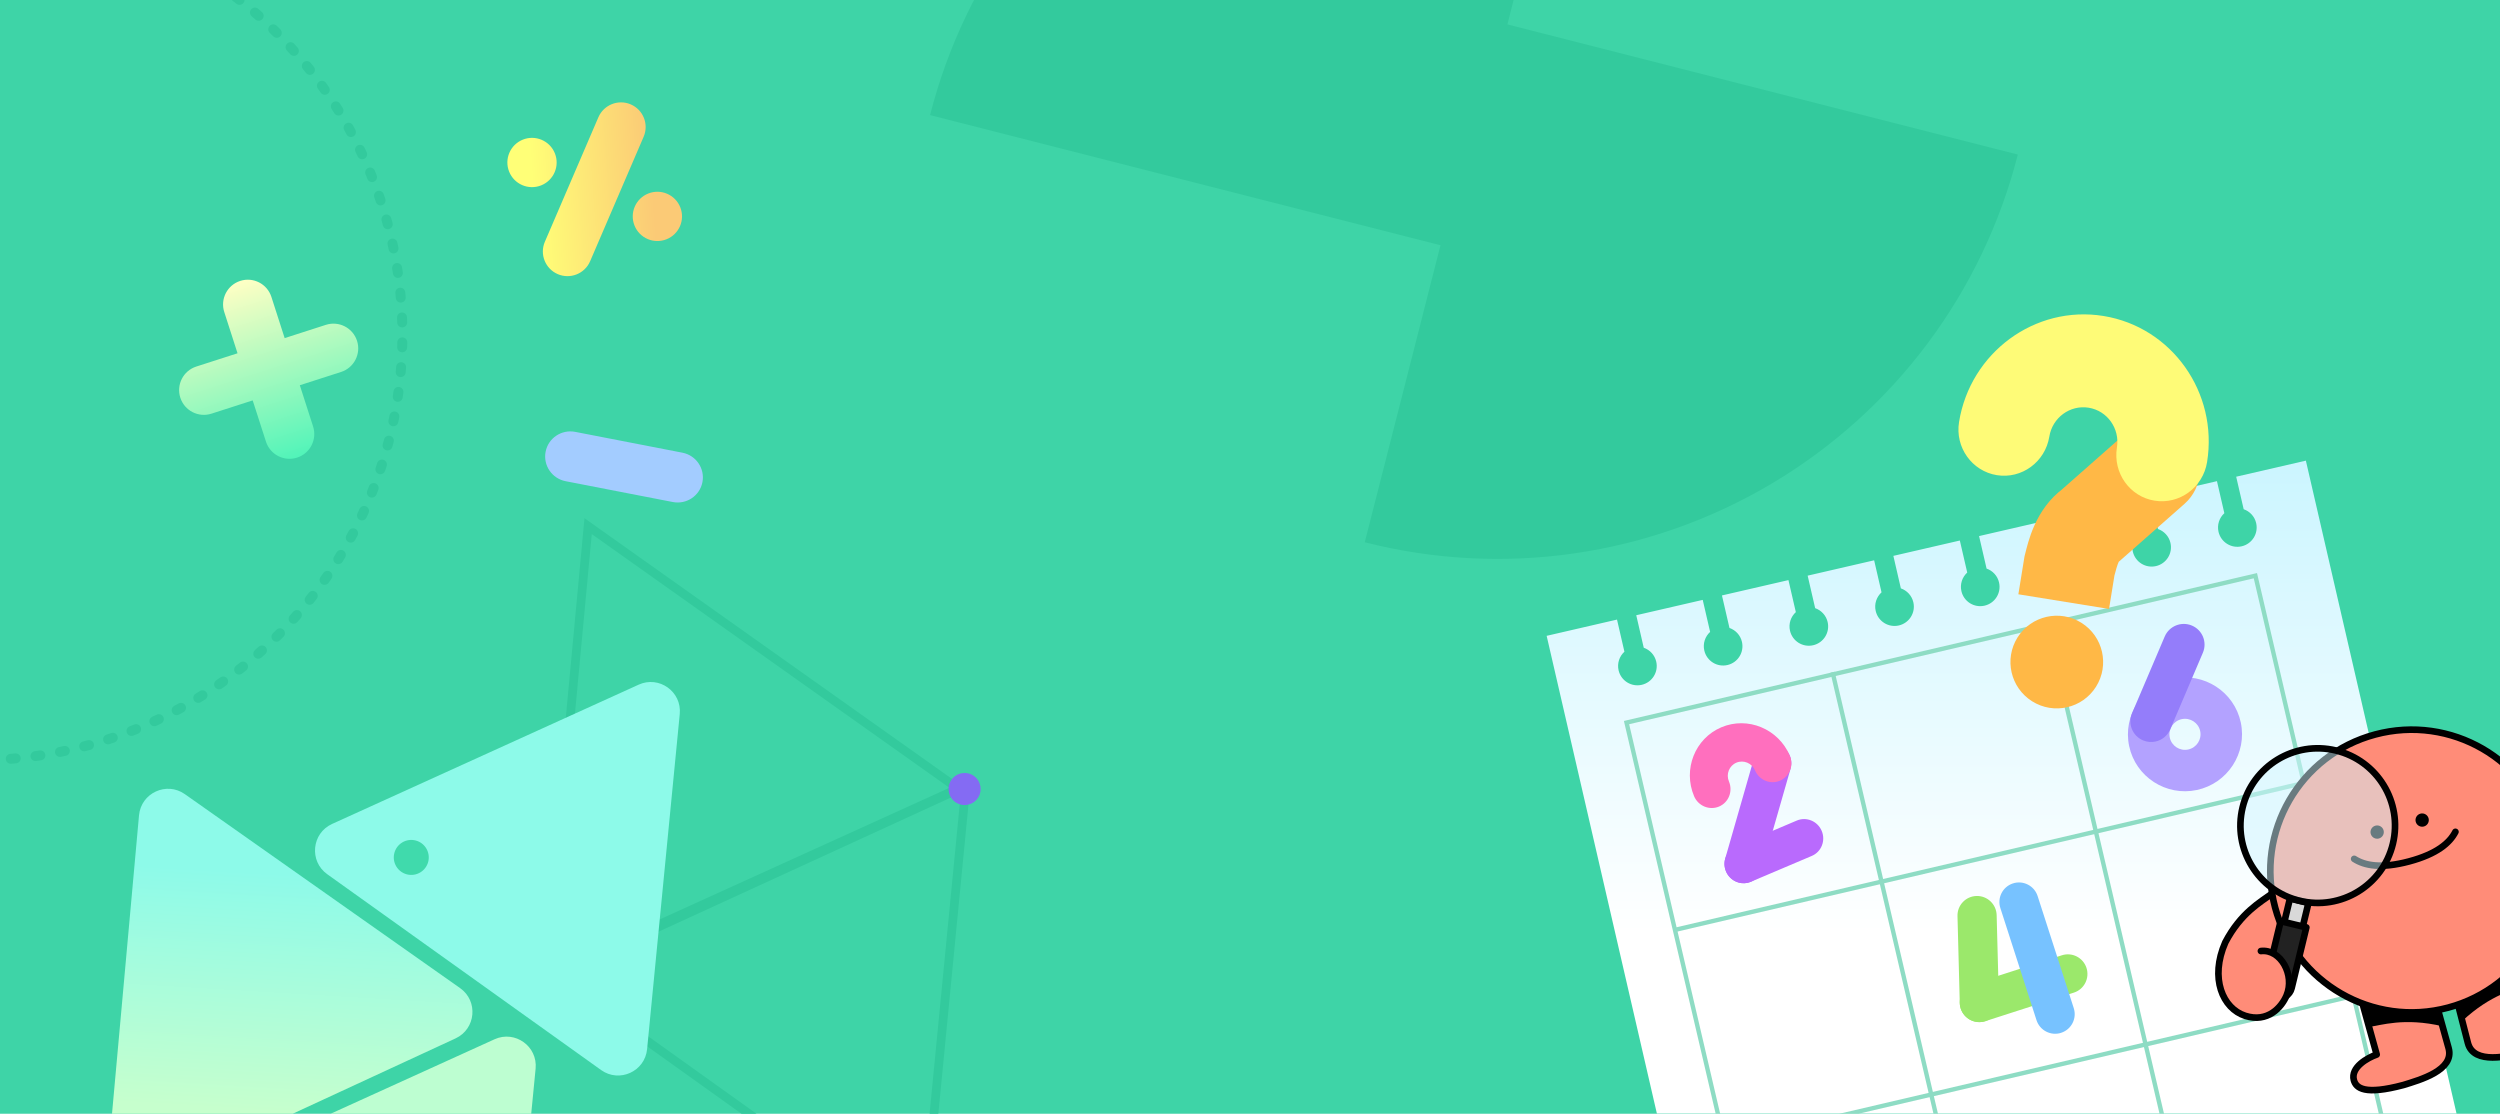 <svg width="1715" height="764" viewBox="0 0 1715 764" fill="none" xmlns="http://www.w3.org/2000/svg">
<g clip-path="url(#clip0_6143_3440)">
<rect width="1715" height="764" fill="#3ED4A7"/>
<path d="M71.22 -49.001C225.062 -0.891 310.774 162.823 262.665 316.664C214.555 470.506 50.842 556.219 -103 508.109" stroke="#33CA9D" stroke-width="6.827" stroke-linecap="round" stroke-linejoin="round" stroke-dasharray="3.41 13.65"/>
<path d="M1086.03 -186.989C1039.15 -198.942 990.377 -201.545 942.492 -194.649C894.606 -187.752 848.548 -171.492 806.947 -146.795C765.346 -122.099 729.016 -89.451 700.032 -50.714C671.049 -11.977 649.978 32.089 638.025 78.968L995.007 169.993L1086.03 -186.989Z" fill="#33CA9D"/>
<path d="M936.226 371.989C983.105 383.942 1031.88 386.545 1079.77 379.649C1127.65 372.752 1173.71 356.492 1215.31 331.795C1256.91 307.099 1293.24 274.451 1322.23 235.714C1351.21 196.977 1372.28 152.911 1384.23 106.032L1027.25 15.007L936.226 371.989Z" fill="#33CA9D"/>
<path d="M632.428 848.853L378.824 667.512L662.672 538.554L632.428 848.853Z" stroke="#33CA9D" stroke-width="6"/>
<path d="M374.389 671.345L657.745 541.309L403.453 360.934L374.389 671.345Z" stroke="#33CA9D" stroke-width="6"/>
<circle cx="661.714" cy="541.265" r="11" transform="rotate(-55.337 661.714 541.265)" fill="#846BF3"/>
<circle cx="378.003" cy="667.488" r="11" transform="rotate(-55.337 378.003 667.488)" fill="#846BF3"/>
<path d="M224.464 599.695C211.94 590.74 213.807 571.586 227.824 565.218L438.132 469.671C452.15 463.303 467.804 474.497 466.311 489.82L443.903 719.726C442.409 735.049 424.887 743.009 412.364 734.054L224.464 599.695Z" fill="#8DFAE9"/>
<circle cx="282.136" cy="588.193" r="12" transform="rotate(14.22 282.136 588.193)" fill="#40DAAC"/>
<path d="M125.585 842.967C113.061 834.012 114.928 814.858 128.945 808.489L339.253 712.942C353.271 706.574 368.925 717.768 367.432 733.092L345.024 962.997C343.53 978.32 326.009 986.281 313.485 977.326L125.585 842.967Z" fill="#BDFED1"/>
<path d="M312.506 712.34C326.479 705.875 328.213 686.708 315.628 677.84L126.805 544.781C114.22 535.913 96.754 543.994 95.366 559.327L74.546 789.382C73.158 804.715 88.889 815.801 102.862 809.336L312.506 712.34Z" fill="url(#paint0_linear_6143_3440)"/>
<g filter="url(#filter0_d_6143_3440)">
<path fill-rule="evenodd" clip-rule="evenodd" d="M1104.34 415.018L1056 426.183L1176.18 947L1697 826.817L1576.82 306L1529.02 317.025L1534.16 339.323C1538.32 340.769 1541.68 344.252 1542.73 348.87C1544.38 356.007 1539.93 363.114 1532.8 364.762C1525.66 366.41 1518.55 361.963 1516.9 354.826C1515.79 349.99 1517.48 345.169 1520.9 342.044L1515.83 320.072L1470.23 330.599L1475.37 352.898C1479.52 354.344 1482.88 357.827 1483.94 362.445C1485.59 369.582 1481.14 376.688 1474 378.337C1466.87 379.985 1459.76 375.538 1458.11 368.4C1456.99 363.565 1458.69 358.744 1462.11 355.619L1457.04 333.647L1411.43 344.174L1416.58 366.472C1420.73 367.918 1424.09 371.401 1425.15 376.02C1426.8 383.157 1422.35 390.263 1415.21 391.911C1408.07 393.56 1400.97 389.112 1399.32 381.975C1398.2 377.139 1399.89 372.319 1403.32 369.193L1398.25 347.222L1352.64 357.749L1357.79 380.047C1361.94 381.493 1365.3 384.976 1366.35 389.594C1368 396.732 1363.55 403.838 1356.42 405.486C1349.28 407.134 1342.17 402.687 1340.53 395.55C1339.41 390.714 1341.1 385.894 1344.52 382.768L1339.45 360.797L1293.85 371.324L1298.99 393.622C1303.14 395.068 1306.5 398.551 1307.56 403.169C1309.21 410.307 1304.76 417.413 1297.62 419.061C1290.49 420.709 1283.38 416.262 1281.73 409.125C1280.61 404.289 1282.31 399.468 1285.73 396.343L1280.66 374.371L1235.05 384.899L1240.2 407.197C1244.35 408.643 1247.71 412.126 1248.77 416.744C1250.42 423.881 1245.97 430.987 1238.83 432.636C1231.69 434.284 1224.59 429.837 1222.94 422.7C1221.82 417.864 1223.52 413.043 1226.94 409.918L1221.87 387.946L1176.26 398.473L1181.41 420.771C1185.56 422.217 1188.92 425.701 1189.98 430.319C1191.62 437.456 1187.18 444.562 1180.04 446.21C1172.9 447.859 1165.8 443.412 1164.15 436.274C1163.03 431.438 1164.72 426.618 1168.14 423.493L1163.07 401.521L1117.47 412.048L1122.61 434.346C1126.77 435.792 1130.12 439.275 1131.18 443.894C1132.83 451.031 1128.38 458.137 1121.25 459.785C1114.11 461.434 1107 456.986 1105.35 449.849C1104.23 445.013 1105.93 440.193 1109.35 437.067L1104.28 415.096L1104.34 415.018Z" fill="url(#paint1_linear_6143_3440)"/>
</g>
<path d="M1496.68 493.333C1490.92 494.556 1487.24 500.212 1488.46 505.96C1489.68 511.709 1495.34 515.38 1501.1 514.157C1506.86 512.934 1510.55 507.277 1509.33 501.529C1508.11 495.781 1502.44 492.109 1496.68 493.333ZM1507 541.944C1485.9 546.426 1465.08 532.936 1460.61 511.873C1456.14 490.81 1469.67 470.027 1490.78 465.545C1511.89 461.063 1532.7 474.554 1537.18 495.616C1541.65 516.679 1528.11 537.462 1507 541.944Z" fill="#B3A2FF"/>
<path d="M1478.61 508.708C1475.85 509.294 1472.9 509.061 1470.1 507.886C1462.86 504.821 1459.5 496.489 1462.58 489.261L1484.99 436.669C1488.07 429.442 1496.42 426.082 1503.66 429.147C1510.9 432.211 1514.26 440.543 1511.18 447.771L1488.77 500.363C1486.87 504.801 1483.01 507.776 1478.61 508.708Z" fill="#947DFA"/>
<g clip-path="url(#clip1_6143_3440)">
<path d="M1242.92 587.152L1201.13 604.886C1194.55 607.678 1186.89 604.509 1184.06 597.819C1181.22 591.129 1184.26 583.419 1190.84 580.627L1232.6 562.902C1239.2 560.102 1246.84 563.279 1249.68 569.969C1252.52 576.659 1249.48 584.368 1242.9 587.16" fill="#B96AFD"/>
<path d="M1201.13 604.885C1198.47 606.016 1195.38 606.253 1192.37 605.337C1185.47 603.232 1181.51 595.903 1183.5 588.95L1203.38 519.638C1205.38 512.684 1212.57 508.757 1219.47 510.862C1226.37 512.967 1230.34 520.296 1228.35 527.269L1208.47 596.581C1207.34 600.504 1204.57 603.448 1201.12 604.912" fill="#B96AFD"/>
<path d="M1221.03 535.565C1214.43 538.365 1206.79 535.188 1203.95 528.498C1201.82 523.476 1196.08 521.102 1191.14 523.198C1186.2 525.294 1183.93 531.069 1186.06 536.091C1188.9 542.8 1185.86 550.49 1179.28 553.283C1172.7 556.075 1165.01 552.94 1162.16 546.231C1154.35 527.829 1162.72 506.609 1180.82 498.929C1198.92 491.248 1220 499.972 1227.81 518.374C1230.65 525.083 1227.61 532.773 1221.03 535.565Z" fill="#FF6FBE"/>
</g>
<g clip-path="url(#clip2_6143_3440)">
<path d="M1422.69 680.938L1361.97 700.515C1354.9 702.793 1347.33 698.918 1345.04 691.835C1342.76 684.752 1346.64 677.182 1353.69 674.909L1414.44 655.327C1421.5 653.048 1429.07 656.949 1431.34 664.013C1433.62 671.076 1429.74 678.666 1422.69 680.938Z" fill="#9BE86B"/>
<path d="M1361.98 700.533C1360.78 700.92 1359.51 701.152 1358.19 701.178C1350.78 701.36 1344.61 695.485 1344.4 688.065L1342.84 628.444C1342.62 621.003 1348.48 614.83 1355.91 614.642C1363.32 614.461 1369.5 620.335 1369.7 627.756L1371.27 687.377C1371.43 693.487 1367.51 698.75 1361.98 700.533Z" fill="#9BE86B"/>
<path d="M1413.95 708.518C1406.88 710.796 1399.32 706.895 1397.04 699.832L1372.25 622.937C1369.95 615.88 1373.83 608.29 1380.9 606.011C1387.97 603.732 1395.53 607.634 1397.81 614.697L1422.59 691.572C1424.88 698.655 1420.99 706.225 1413.94 708.498" fill="#77C2FF"/>
</g>
<rect x="1115.8" y="495.694" width="443" height="443" transform="rotate(-13.149 1115.8 495.694)" stroke="#8EDCC4" stroke-width="3"/>
<path d="M1257.15 461.133L1358.61 895.439" stroke="#8EDCC4" stroke-width="3"/>
<path d="M1404.19 426.781L1505.65 861.087" stroke="#8EDCC4" stroke-width="3"/>
<path d="M1182.17 784.16L1616.47 682.699" stroke="#8EDCC4" stroke-width="3"/>
<path d="M1148.27 638.066L1582.58 536.606" stroke="#8EDCC4" stroke-width="3"/>
<g filter="url(#filter1_d_6143_3440)">
<path d="M223.562 212.844C232.49 209.971 242.055 214.88 244.928 223.807C247.801 232.734 242.892 242.3 233.965 245.173L145.061 273.78C136.134 276.652 126.568 271.744 123.695 262.817C120.823 253.889 125.731 244.324 134.659 241.451L223.562 212.844Z" fill="url(#paint2_linear_6143_3440)"/>
<path d="M186.173 193.659C183.3 184.731 173.734 179.823 164.807 182.695C155.88 185.568 150.971 195.134 153.844 204.061L182.451 292.965C185.324 301.892 194.889 306.801 203.817 303.928C212.744 301.055 217.652 291.49 214.78 282.562L186.173 193.659Z" fill="url(#paint3_linear_6143_3440)"/>
</g>
<g filter="url(#filter2_d_6143_3440)">
<path d="M410.489 70.457C414.176 61.882 424.116 57.919 432.692 61.605C441.267 65.292 445.23 75.233 441.544 83.808L404.829 169.208C401.142 177.784 391.202 181.747 382.626 178.06C374.051 174.374 370.088 164.433 373.774 155.858L410.489 70.457Z" fill="url(#paint4_linear_6143_3440)"/>
<path d="M380.659 95.216C384.116 103.887 379.889 113.718 371.218 117.175C362.548 120.632 352.716 116.406 349.259 107.735C345.802 99.064 350.029 89.233 358.7 85.776C367.37 82.319 377.202 86.546 380.659 95.216Z" fill="url(#paint5_linear_6143_3440)"/>
<path d="M466.664 132.191C470.121 140.862 465.895 150.693 457.224 154.15C448.553 157.607 438.722 153.38 435.265 144.71C431.808 136.039 436.035 126.208 444.706 122.751C453.376 119.294 463.208 123.521 466.664 132.191Z" fill="url(#paint6_linear_6143_3440)"/>
</g>
<g filter="url(#filter3_d_6143_3440)">
<path d="M468.111 300.537C477.518 302.356 483.678 311.411 481.869 320.759C480.06 330.108 470.968 336.212 461.561 334.392L388.044 320.113C378.637 318.293 372.477 309.239 374.286 299.89C376.095 290.541 385.188 284.437 394.595 286.257L468.111 300.537Z" fill="#A3CCFF"/>
</g>
<g filter="url(#filter4_d_6143_3440)">
<path d="M1490.49 318.71C1503.54 307.208 1504.8 287.303 1493.3 274.251C1481.79 261.199 1461.89 259.942 1448.84 271.443L1490.49 318.71ZM1426.23 333.349L1444.66 358.893L1445.91 357.996L1447.06 356.982L1426.23 333.349ZM1411.66 361.19L1381.19 353.208L1380.81 354.67L1380.57 356.161L1411.66 361.19ZM1448.84 271.443L1405.4 309.715L1447.06 356.982L1490.49 318.71L1448.84 271.443ZM1407.8 307.804C1387.86 322.189 1383.1 345.898 1381.19 353.208L1442.13 369.172C1442.84 366.488 1443.35 364.533 1443.92 362.653C1444.46 360.841 1444.91 359.626 1445.29 358.781C1446.01 357.154 1446 357.927 1444.66 358.893L1407.8 307.804ZM1380.57 356.161L1376.6 380.684L1438.79 390.742L1442.76 366.219L1380.57 356.161Z" fill="#FFB846"/>
<path d="M1470.04 316.46C1452.94 313.695 1441.4 297.362 1444.21 280.021C1446.31 267.004 1437.63 254.763 1424.83 252.692C1412.03 250.622 1399.94 259.504 1397.83 272.521C1395.02 289.911 1378.88 301.718 1361.83 298.96C1344.77 296.202 1333.08 279.895 1335.9 262.506C1343.61 214.807 1388.05 182.172 1434.96 189.758C1481.87 197.344 1513.76 242.323 1506.05 290.021C1503.23 307.411 1487.1 319.218 1470.04 316.46Z" fill="#FEFB77"/>
<circle cx="1402.96" cy="427.172" r="31.792" transform="rotate(32.181 1402.96 427.172)" fill="#FFB846"/>
</g>
<path d="M1737.94 694.714L1727.13 652.536L1685.53 686.434L1693.01 715.608C1697.02 730.652 1720.75 724.606 1732.45 721.971C1759.19 714.834 1761.72 707.572 1760.26 702.101C1757.92 693.348 1744.4 693.479 1737.94 694.714Z" fill="#FF8C78" stroke="black" stroke-width="4.564" stroke-linecap="round" stroke-linejoin="round"/>
<path d="M1630.41 723.425L1618.76 681.47L1671.72 690.121L1679.78 719.14C1683.79 734.184 1660.21 740.771 1648.75 744.317C1622.02 751.455 1616.21 746.422 1614.74 740.951C1612.41 732.198 1624.19 725.572 1630.41 723.425Z" fill="#FF8C78" stroke="black" stroke-width="4.564" stroke-linecap="round" stroke-linejoin="round"/>
<path d="M1688.98 700.512C1709.01 681.776 1725.42 678.894 1733.65 675.431L1729.57 660.15C1719.09 674.874 1696.39 686.644 1686.35 690.689L1688.98 700.512Z" fill="black"/>
<path d="M1675.75 704.043C1649.04 697.786 1633.38 703.469 1624.52 704.567L1620.44 689.287C1636.86 696.829 1662.4 695.718 1673.12 694.22L1675.75 704.043Z" fill="black"/>
<path d="M1568.01 687.103C1570.3 670.198 1563.3 663.122 1553.42 661.109L1559.17 653.983C1559.17 653.983 1566.26 648.003 1567.89 639.549C1569.43 631.556 1560.97 609.216 1560.97 609.216C1548.12 617.848 1547.17 617.859 1540.38 628.294C1517.18 653.088 1522.67 675.089 1526.2 683.075C1549.04 711.325 1564.98 691.696 1568.01 687.103Z" fill="#FF8C78"/>
<circle cx="96.982" cy="96.982" r="96.982" transform="matrix(-0.966 0.258 0.258 0.966 1723.08 478.838)" fill="#FF8C78" stroke="black" stroke-width="4.564"/>
<circle cx="4.564" cy="4.564" r="4.564" transform="matrix(-0.966 0.258 0.258 0.966 1664.83 556.982)" fill="black"/>
<circle cx="4.564" cy="4.564" r="4.564" transform="matrix(-0.966 0.258 0.258 0.966 1633.96 565.223)" fill="black"/>
<path d="M1614.97 589.188C1622.11 593.805 1633.46 596.061 1652.64 590.941C1671.81 585.821 1680.53 578.206 1684.42 570.646" stroke="black" stroke-width="4.564" stroke-linecap="round"/>
<rect width="20.849" height="13.047" transform="matrix(-0.235 0.972 0.972 0.235 1570.92 616.373)" fill="#D9D9D9" stroke="black" stroke-width="4.564"/>
<path d="M1564.55 631.934L1554.46 673.634C1553.28 678.491 1556.27 683.381 1561.13 684.557C1565.98 685.732 1570.87 682.748 1572.05 677.891L1582.14 636.191L1564.55 631.934Z" fill="#222222" stroke="black" stroke-width="4.564" stroke-linejoin="round"/>
<circle cx="53.028" cy="53.028" r="53.028" transform="matrix(-0.235 0.972 0.972 0.235 1550.88 502.377)" fill="#D3F6FF" fill-opacity="0.5" stroke="black" stroke-width="4.564"/>
<path d="M1531.96 659.469C1523.09 669.542 1523.16 684 1532.12 691.76C1541.08 699.521 1555.53 697.647 1564.39 687.574C1573.26 677.501 1571.22 663.614 1562.26 655.854C1553.31 648.093 1540.83 649.396 1531.96 659.469Z" fill="#FF8C78"/>
<path d="M1550.99 652.411C1564.48 650.864 1574.5 668.785 1568.58 682.903C1565.19 690.988 1555.65 701.828 1540.22 696.843C1524.79 691.859 1515.75 671.099 1526.55 646.487C1537.16 626.198 1550.85 618.707 1558.48 613.128" stroke="black" stroke-width="4.564" stroke-linecap="round"/>
<path d="M1755.3 597.64C1741.73 597.521 1733.65 616.397 1741.03 629.813C1745.25 637.496 1755.87 647.272 1770.69 640.69C1785.51 634.108 1792.32 612.512 1778.98 589.174C1766.29 570.116 1751.9 564.107 1743.72 559.362" stroke="black" stroke-width="4.564" stroke-linecap="round"/>
</g>
<defs>
<filter id="filter0_d_6143_3440" x="1041" y="296" width="681" height="681" filterUnits="userSpaceOnUse" color-interpolation-filters="sRGB">
<feFlood flood-opacity="0" result="BackgroundImageFix"/>
<feColorMatrix in="SourceAlpha" type="matrix" values="0 0 0 0 0 0 0 0 0 0 0 0 0 0 0 0 0 0 127 0" result="hardAlpha"/>
<feOffset dx="5" dy="10"/>
<feGaussianBlur stdDeviation="10"/>
<feComposite in2="hardAlpha" operator="out"/>
<feColorMatrix type="matrix" values="0 0 0 0 0 0 0 0 0 0 0 0 0 0 0 0 0 0 0.15 0"/>
<feBlend mode="normal" in2="BackgroundImageFix" result="effect1_dropShadow_6143_3440"/>
<feBlend mode="normal" in="SourceGraphic" in2="effect1_dropShadow_6143_3440" result="shape"/>
</filter>
<filter id="filter1_d_6143_3440" x="122.875" y="181.875" width="122.874" height="132.873" filterUnits="userSpaceOnUse" color-interpolation-filters="sRGB">
<feFlood flood-opacity="0" result="BackgroundImageFix"/>
<feColorMatrix in="SourceAlpha" type="matrix" values="0 0 0 0 0 0 0 0 0 0 0 0 0 0 0 0 0 0 127 0" result="hardAlpha"/>
<feOffset dy="10"/>
<feComposite in2="hardAlpha" operator="out"/>
<feColorMatrix type="matrix" values="0 0 0 0 0.107 0 0 0 0 0.721 0 0 0 0 0.536 0 0 0 1 0"/>
<feBlend mode="normal" in2="BackgroundImageFix" result="effect1_dropShadow_6143_3440"/>
<feBlend mode="normal" in="SourceGraphic" in2="effect1_dropShadow_6143_3440" result="shape"/>
</filter>
<filter id="filter2_d_6143_3440" x="348.053" y="60.227" width="119.818" height="129.213" filterUnits="userSpaceOnUse" color-interpolation-filters="sRGB">
<feFlood flood-opacity="0" result="BackgroundImageFix"/>
<feColorMatrix in="SourceAlpha" type="matrix" values="0 0 0 0 0 0 0 0 0 0 0 0 0 0 0 0 0 0 127 0" result="hardAlpha"/>
<feOffset dy="10"/>
<feComposite in2="hardAlpha" operator="out"/>
<feColorMatrix type="matrix" values="0 0 0 0 0.107 0 0 0 0 0.721 0 0 0 0 0.536 0 0 0 1 0"/>
<feBlend mode="normal" in2="BackgroundImageFix" result="effect1_dropShadow_6143_3440"/>
<feBlend mode="normal" in="SourceGraphic" in2="effect1_dropShadow_6143_3440" result="shape"/>
</filter>
<filter id="filter3_d_6143_3440" x="373.971" y="285.936" width="108.213" height="58.777" filterUnits="userSpaceOnUse" color-interpolation-filters="sRGB">
<feFlood flood-opacity="0" result="BackgroundImageFix"/>
<feColorMatrix in="SourceAlpha" type="matrix" values="0 0 0 0 0 0 0 0 0 0 0 0 0 0 0 0 0 0 127 0" result="hardAlpha"/>
<feOffset dy="10"/>
<feComposite in2="hardAlpha" operator="out"/>
<feColorMatrix type="matrix" values="0 0 0 0 0.107 0 0 0 0 0.721 0 0 0 0 0.536 0 0 0 1 0"/>
<feBlend mode="normal" in2="BackgroundImageFix" result="effect1_dropShadow_6143_3440"/>
<feBlend mode="normal" in="SourceGraphic" in2="effect1_dropShadow_6143_3440" result="shape"/>
</filter>
<filter id="filter4_d_6143_3440" x="1305" y="176" width="223.035" height="332.076" filterUnits="userSpaceOnUse" color-interpolation-filters="sRGB">
<feFlood flood-opacity="0" result="BackgroundImageFix"/>
<feColorMatrix in="SourceAlpha" type="matrix" values="0 0 0 0 0 0 0 0 0 0 0 0 0 0 0 0 0 0 127 0" result="hardAlpha"/>
<feOffset dx="8" dy="27"/>
<feComposite in2="hardAlpha" operator="out"/>
<feColorMatrix type="matrix" values="0 0 0 0 0.106 0 0 0 0 0.722 0 0 0 0 0.537 0 0 0 0.1 0"/>
<feBlend mode="normal" in2="BackgroundImageFix" result="effect1_dropShadow_6143_3440"/>
<feBlend mode="normal" in="SourceGraphic" in2="effect1_dropShadow_6143_3440" result="shape"/>
</filter>
<linearGradient id="paint0_linear_6143_3440" x1="155.659" y1="854.827" x2="171" y2="598.001" gradientUnits="userSpaceOnUse">
<stop offset="0.365" stop-color="#C6FFCD"/>
<stop offset="1" stop-color="#8DFAE9"/>
</linearGradient>
<linearGradient id="paint1_linear_6143_3440" x1="1376.5" y1="306" x2="1376.5" y2="947" gradientUnits="userSpaceOnUse">
<stop stop-color="#CBF5FF"/>
<stop offset="0.505" stop-color="white"/>
</linearGradient>
<linearGradient id="paint2_linear_6143_3440" x1="164.807" y1="182.695" x2="203.817" y2="303.928" gradientUnits="userSpaceOnUse">
<stop stop-color="#FFFFC4"/>
<stop offset="1" stop-color="#51F4B9"/>
</linearGradient>
<linearGradient id="paint3_linear_6143_3440" x1="164.807" y1="182.695" x2="203.817" y2="303.928" gradientUnits="userSpaceOnUse">
<stop stop-color="#FFFFC4"/>
<stop offset="1" stop-color="#51F4B9"/>
</linearGradient>
<linearGradient id="paint4_linear_6143_3440" x1="367" y1="141.001" x2="449" y2="135.001" gradientUnits="userSpaceOnUse">
<stop stop-color="#FFFF77"/>
<stop offset="1" stop-color="#FBCA76"/>
</linearGradient>
<linearGradient id="paint5_linear_6143_3440" x1="367" y1="141.001" x2="449" y2="135.001" gradientUnits="userSpaceOnUse">
<stop stop-color="#FFFF77"/>
<stop offset="1" stop-color="#FBCA76"/>
</linearGradient>
<linearGradient id="paint6_linear_6143_3440" x1="367" y1="141.001" x2="449" y2="135.001" gradientUnits="userSpaceOnUse">
<stop stop-color="#FFFF77"/>
<stop offset="1" stop-color="#FBCA76"/>
</linearGradient>
<clipPath id="clip0_6143_3440">
<rect width="1715" height="764" fill="white"/>
</clipPath>
<clipPath id="clip1_6143_3440">
<rect width="71.31" height="105.471" fill="white" transform="translate(1148 512.857) rotate(-22.995)"/>
</clipPath>
<clipPath id="clip2_6143_3440">
<rect width="90.696" height="107.702" fill="white" transform="translate(1323.35 624.564) rotate(-17.869)"/>
</clipPath>
</defs>
</svg>
